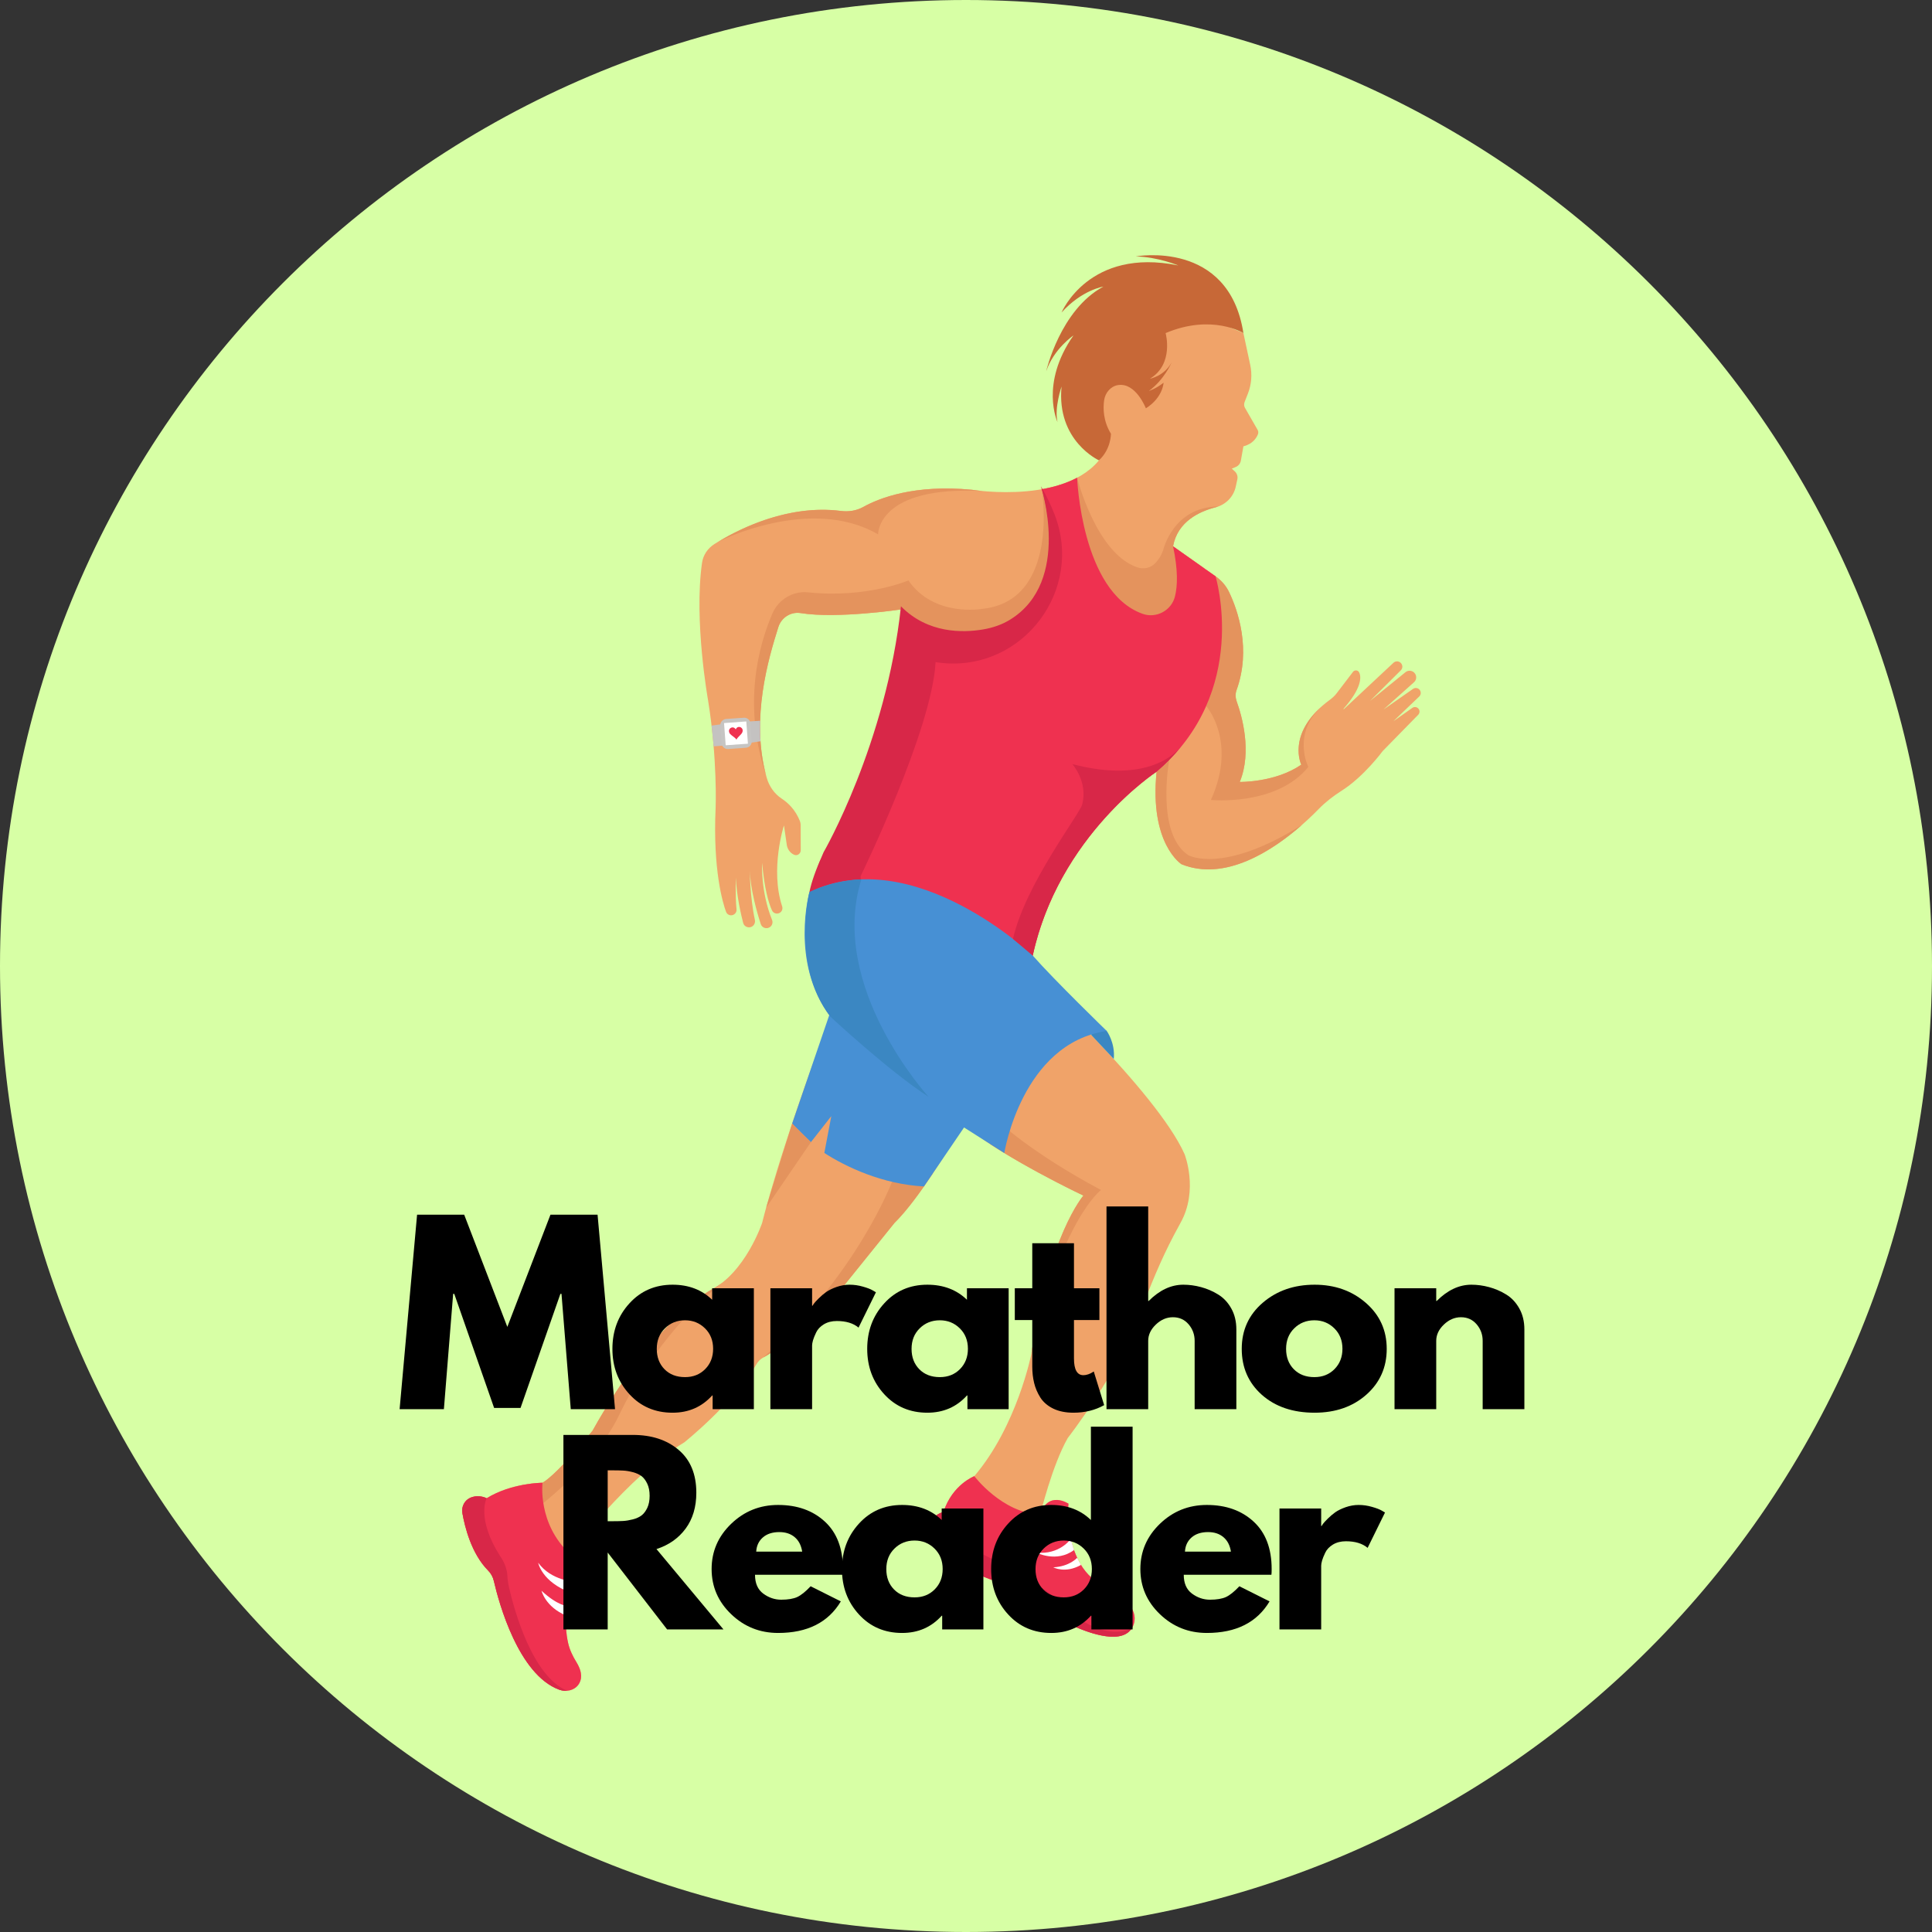 <svg xmlns="http://www.w3.org/2000/svg" xmlns:xlink="http://www.w3.org/1999/xlink" width="500" zoomAndPan="magnify" viewBox="0 0 375 375" height="500" preserveAspectRatio="xMidYMid meet" version="1.0"><rect x="0" y="0" width="375" height="375" fill="#333333" stroke="none"/><defs><g/><clipPath id="1953730145"><path d="M 187.5 0 C 83.945 0 0 83.945 0 187.5 C 0 291.055 83.945 375 187.5 375 C 291.055 375 375 291.055 375 187.5 C 375 83.945 291.055 0 187.5 0 " clip-rule="nonzero"/></clipPath><clipPath id="932d678ef5"><path d="M 89 60 L 276 60 L 276 328.469 L 89 328.469 Z M 89 60 " clip-rule="nonzero"/></clipPath><clipPath id="f2729aa11e"><path d="M 89 287 L 115 287 L 115 328.469 L 89 328.469 Z M 89 287 " clip-rule="nonzero"/></clipPath><clipPath id="030ed346b6"><path d="M 89 290 L 111 290 L 111 328.469 L 89 328.469 Z M 89 290 " clip-rule="nonzero"/></clipPath></defs><g clip-path="url(#1953730145)"><rect x="-37.5" width="450" fill="#d7ffa5" y="-37.5" height="450" fill-opacity="1"/></g><g clip-path="url(#932d678ef5)"><path fill="#f0a369" d="M 270.457 139.988 L 275.473 135.188 C 275.82 134.859 275.863 134.328 275.582 133.934 C 275.277 133.512 274.688 133.414 274.262 133.719 L 268.516 137.734 L 274.457 132.422 C 275.016 131.934 275.023 131.062 274.492 130.551 C 274.023 130.102 273.301 130.07 272.801 130.473 L 265.93 136.047 L 271.895 130.113 C 272.309 129.711 272.289 129.035 271.863 128.645 C 271.469 128.273 270.859 128.285 270.469 128.645 L 260.852 137.637 C 260.805 137.68 260.754 137.613 260.785 137.57 C 264.176 133.707 264.328 131.484 263.793 130.484 C 263.555 130.039 262.922 130.004 262.617 130.406 L 259.445 134.566 C 259.082 135.047 258.637 135.449 258.156 135.809 C 249.512 142.141 252.574 148.422 252.574 148.422 C 247.535 151.906 240.637 151.773 240.637 151.773 C 243.066 145.887 241.027 138.875 240.047 136.168 C 239.797 135.457 239.75 134.676 240.012 133.957 C 242.891 125.977 240.254 118.477 238.605 115.004 C 238.027 113.766 237.133 112.711 236.023 111.914 L 227.691 106.035 C 228.574 101.184 232.883 99.246 235.934 98.473 C 237.898 97.98 239.414 96.457 239.852 94.488 L 240.164 93.051 C 240.297 92.465 240.09 91.852 239.641 91.461 L 239.086 90.961 L 239.859 90.645 C 240.383 90.426 240.754 89.961 240.852 89.402 L 241.344 86.629 C 243.164 86.184 243.883 84.996 244.156 84.309 C 244.277 84.016 244.254 83.691 244.09 83.418 L 241.66 79.184 C 241.453 78.836 241.43 78.422 241.574 78.039 L 242.227 76.375 C 242.914 74.613 243.066 72.684 242.672 70.844 L 241.344 64.652 L 230.758 60.145 C 218.359 60.211 210.988 73.852 210.988 73.852 L 214.488 87.652 C 208.426 98.285 188.668 95.066 188.668 95.066 C 177.414 93.977 170.59 96.707 167.57 98.395 C 166.25 99.137 164.734 99.363 163.242 99.18 C 152.555 97.809 142.742 103.031 138.664 105.602 C 137.379 106.418 136.484 107.723 136.266 109.227 C 134.652 120.48 137.441 135.961 137.441 135.961 C 139.285 147.453 138.902 156.805 138.902 156.805 C 138.348 168.887 140.312 175.309 140.922 176.973 C 141.02 177.27 141.25 177.477 141.531 177.594 C 142.25 177.867 143.035 177.289 142.961 176.516 C 142.688 173.652 142.84 170.336 142.84 170.336 C 142.938 173.73 143.855 177.617 144.246 179.129 C 144.344 179.531 144.66 179.848 145.066 179.957 C 145.926 180.195 146.711 179.434 146.527 178.562 C 145.566 174.176 145.535 168.918 145.535 168.918 C 145.633 172.555 146.906 177.02 147.66 179.359 C 147.91 180.129 148.859 180.414 149.504 179.902 C 149.918 179.574 150.047 179.02 149.852 178.543 C 147.582 172.891 147.934 167.504 147.934 167.504 C 148.367 172.543 149.195 175.277 149.84 176.703 C 150.168 177.441 151.172 177.539 151.66 176.91 C 151.879 176.625 151.922 176.254 151.812 175.918 C 149.438 168.68 152.164 160.211 152.164 160.211 L 152.695 163.848 C 152.785 164.73 153.309 165.535 154.113 165.895 C 154.125 165.902 154.148 165.914 154.156 165.914 C 154.758 166.176 155.422 165.699 155.422 165.043 L 155.41 160.156 C 155.41 159.875 155.359 159.602 155.258 159.352 C 154.355 157.109 152.914 155.793 151.75 155.031 C 150.289 154.07 149.273 152.59 148.805 150.914 C 145.609 139.617 149.152 127.84 151.074 121.734 C 151.648 119.883 153.48 118.695 155.402 119 C 162.512 120.156 175.051 118.27 175.051 118.27 C 172.727 145.723 159.164 167.113 159.164 167.113 C 152.195 185.672 161.168 197.328 161.168 197.328 C 151.094 224.008 147.934 237.352 147.934 237.352 C 147.934 237.352 144.703 247.02 137.934 250.406 C 137.934 250.406 126.887 256.422 115.016 277.691 C 115.016 277.691 108.492 285.879 105.301 287.805 C 105.301 287.805 99.301 287.805 94.461 290.809 C 94.461 290.809 93.043 290.027 91.375 290.68 C 90.188 291.148 89.531 292.43 89.75 293.695 C 90.207 296.328 91.496 301.562 94.746 304.828 C 95.301 305.395 95.684 306.102 95.867 306.875 C 96.859 311.188 100.645 325.043 108.539 327.961 C 109.867 328.461 111.438 328.145 112.266 327.004 C 112.91 326.109 113.172 324.727 111.906 322.66 C 111.188 321.484 110.578 320.23 110.27 318.895 C 109.508 315.441 109.203 309.105 114.438 302.238 C 114.438 302.238 113.02 299.789 110.633 301.598 C 110.633 301.598 121.664 286.652 132.797 279.98 C 132.797 279.98 142.121 272.566 146.863 264.738 C 147.168 264.238 147.582 263.805 148.105 263.52 C 149.98 262.496 155.312 259.113 163.242 250.242 L 173.633 237.352 C 179.184 231.945 186.922 218.273 186.922 218.273 C 194.926 224.848 210.289 232.062 210.289 232.062 C 210.289 232.062 203.484 239.867 200.191 262.77 C 200.191 262.77 197.445 276.723 189.113 286.52 C 189.113 286.52 184.863 288.133 183.117 293.477 C 183.117 293.477 182.137 293.684 181.145 294.621 C 179.914 295.785 179.922 297.766 181.078 299.008 C 183.16 301.258 187.348 305.047 193.246 306.887 C 193.246 306.887 199.66 309.543 204.598 313.309 C 205.961 314.355 207.434 315.234 209.016 315.91 C 212.734 317.477 218.785 319.297 220.082 315.191 C 220.539 313.746 219.984 312.164 218.828 311.195 C 217.496 310.074 215.23 308.391 211.902 306.625 C 211.902 306.625 206.418 301.281 207.391 291.867 C 207.391 291.867 203.453 289.23 201.906 294 C 201.906 294 204.227 284.387 207.258 279.109 C 207.258 279.109 216.898 266.777 221.293 254.891 C 223.211 249.707 225.293 244.602 227.867 239.715 C 228.305 238.879 228.738 238.07 229.141 237.352 C 232.695 230.977 229.918 224.008 229.918 224.008 C 224.496 211.828 199.801 189.023 199.801 189.023 C 203.586 163.41 224.496 149.773 224.496 149.773 C 223.07 163.824 229.34 167.754 229.34 167.754 C 239.762 171.957 251.32 161.789 255.988 157 C 257.305 155.652 258.812 154.496 260.402 153.484 C 264.766 150.719 268.383 145.777 268.383 145.777 L 275.277 138.734 C 275.57 138.43 275.613 137.953 275.363 137.602 C 275.078 137.211 274.535 137.125 274.141 137.395 L 270.457 139.988 " fill-opacity="1" fill-rule="nonzero"/></g><path fill="#e4935d" d="M 105.453 291.758 C 111.066 287.152 117.152 281.004 120.16 274.688 C 123.246 268.234 129.449 257.719 140.168 248.977 L 140.156 248.977 C 139.461 249.512 138.73 250 137.934 250.406 C 137.934 250.406 126.887 256.422 115.016 277.691 C 115.016 277.691 108.492 285.879 105.301 287.805 C 105.301 287.805 103.621 287.816 101.332 288.25 L 103.684 292.887 C 103.684 292.887 104.688 292.379 105.453 291.758 " fill-opacity="1" fill-rule="nonzero"/><path fill="#e4935d" d="M 173.141 229.387 C 173.141 229.387 166.141 247.848 148.105 263.52 C 149.98 262.496 155.312 259.113 163.242 250.242 L 173.633 237.352 C 175.977 235.066 178.703 231.312 181.09 227.73 L 181.078 227.719 L 173.141 229.387 " fill-opacity="1" fill-rule="nonzero"/><path fill="#e4935d" d="M 193.707 217.598 C 193.707 217.598 192.137 222.027 192.211 222.07 L 192.211 222.094 C 200.281 227.359 210.289 232.062 210.289 232.062 C 210.289 232.062 203.484 239.867 200.191 262.77 C 205.93 236.777 213.703 230.977 213.703 230.977 C 199.984 223.66 193.707 217.598 193.707 217.598 " fill-opacity="1" fill-rule="nonzero"/><path fill="#3b87c2" d="M 214.816 200.105 C 214.816 200.105 216.504 202.422 216.18 205.547 L 211.75 200.824 C 211.75 200.824 213.387 199.344 214.816 200.105 " fill-opacity="1" fill-rule="nonzero"/><path fill="#c76837" d="M 213.309 89.352 C 213.309 89.352 205.023 85.594 206.047 75.023 C 206.047 75.023 204.609 79.152 205.262 81.926 C 205.262 81.926 201.773 74.512 208.359 65.109 C 208.359 65.109 204.543 67.68 203.062 72.066 C 203.062 72.066 205.777 60.145 214.16 55.629 C 214.16 55.629 210.016 56.258 206.047 60.656 C 206.047 60.656 211.359 47.965 228.707 51.523 C 228.707 51.523 224.727 49.859 220.453 49.773 C 220.453 49.773 238.508 46.43 241.344 64.652 C 241.344 64.652 235.27 60.852 226.242 64.652 C 226.242 64.652 227.934 70.66 223.188 73.512 C 223.188 73.512 225.949 73.035 227.398 70.367 C 227.398 70.367 225.992 73.707 222.992 75.887 C 222.992 75.887 224.398 75.449 225.848 74.285 C 225.848 74.285 225.75 77.137 222.414 79.258 C 222.414 79.258 220.465 74.199 217.008 74.742 C 215.566 74.973 214.52 76.246 214.312 77.68 C 214.086 79.281 214.129 81.73 215.633 84.191 C 215.633 84.191 215.676 87.152 213.309 89.352 " fill-opacity="1" fill-rule="nonzero"/><path fill="#e4935d" d="M 207.824 96.762 L 205.941 94.043 C 204.719 94.445 203.465 94.738 202.211 94.957 C 202.211 94.965 205.832 116.551 190.719 118.172 C 190.719 118.172 181.309 119.895 176.324 112.664 C 176.324 112.664 168.18 116.16 156.84 114.973 C 153.895 114.668 151.105 116.355 149.926 119.078 C 147.277 125.215 144.082 136.73 148.684 150.449 C 145.719 139.289 149.176 127.762 151.074 121.734 C 151.648 119.883 153.48 118.695 155.402 119 C 162.512 120.156 175.051 118.27 175.051 118.27 C 174.113 129.309 171.363 139.355 168.41 147.441 L 206.332 133.359 L 207.824 96.762 " fill-opacity="1" fill-rule="nonzero"/><path fill="#e4935d" d="M 170.438 103.719 C 170.438 103.719 170.207 94.203 190.816 95.324 C 189.477 95.195 188.668 95.066 188.668 95.066 C 177.449 93.977 170.633 96.695 167.59 98.383 C 166.262 99.125 164.723 99.363 163.207 99.168 C 153.145 97.895 143.863 102.457 139.426 105.145 C 139.547 105.078 157.277 96.066 170.438 103.719 " fill-opacity="1" fill-rule="nonzero"/><path fill="#e4935d" d="M 204.207 128.113 L 230.812 123.234 L 233.754 110.312 L 227.691 106.035 C 228.574 101.184 232.883 99.246 235.934 98.473 C 236.109 98.43 236.285 98.363 236.449 98.309 C 227.648 98.406 225.75 106.844 225.75 106.844 C 225.336 107.973 224.758 108.781 224.203 109.344 C 223.309 110.262 221.957 110.543 220.734 110.117 C 212.723 107.375 209.07 92.723 209.07 92.723 C 207.934 93.324 206.723 93.801 205.48 94.184 L 209.449 106.973 L 204.207 128.113 " fill-opacity="1" fill-rule="nonzero"/><path fill="#e4935d" d="M 234.113 137.035 C 234.113 137.035 240.211 143.883 235.031 155.27 C 235.031 155.27 247.742 156.531 253.949 148.859 C 253.949 148.859 250.535 142.176 256.938 136.766 C 249.828 142.762 252.574 148.422 252.574 148.422 C 247.535 151.906 240.637 151.773 240.637 151.773 C 243.066 145.887 241.027 138.875 240.047 136.168 C 239.797 135.457 239.75 134.676 240.012 133.957 C 242.891 125.977 240.254 118.477 238.605 115.004 C 238.027 113.766 237.133 112.711 236.023 111.914 L 234.18 110.621 L 234.113 137.035 " fill-opacity="1" fill-rule="nonzero"/><path fill="#e4935d" d="M 230.637 165.98 C 224.289 161.777 226.949 147.496 226.949 147.496 L 220.332 146.508 L 220.332 153.016 C 222.816 150.871 224.496 149.773 224.496 149.773 C 223.07 163.824 229.34 167.754 229.34 167.754 C 237.789 171.16 246.992 165.121 252.66 160.156 C 237.199 169.812 230.637 165.98 230.637 165.98 " fill-opacity="1" fill-rule="nonzero"/><g clip-path="url(#f2729aa11e)"><path fill="#ef3150" d="M 105.301 287.805 C 105.301 287.805 99.293 287.805 94.449 290.809 C 94.449 290.809 93.043 290.027 91.375 290.68 C 90.188 291.148 89.523 292.43 89.75 293.684 C 90.207 296.328 91.496 301.562 94.734 304.828 C 95.301 305.395 95.684 306.102 95.855 306.875 C 96.859 311.188 100.645 325.043 108.527 327.961 C 109.867 328.449 111.426 328.145 112.266 326.992 C 112.898 326.109 113.16 324.727 111.906 322.66 C 111.176 321.484 110.566 320.23 110.27 318.895 C 109.496 315.441 109.203 309.105 114.438 302.238 C 114.438 302.238 113.008 299.789 110.621 301.598 C 104.309 295.762 105.301 287.805 105.301 287.805 " fill-opacity="1" fill-rule="nonzero"/></g><path fill="#ef3150" d="M 189.113 286.52 C 189.113 286.52 184.852 288.133 183.117 293.477 C 183.117 293.477 182.246 293.652 181.328 294.445 C 179.969 295.621 179.859 297.699 181.078 299.016 C 183.16 301.27 187.348 305.047 193.246 306.887 C 193.246 306.887 200.086 309.719 205.078 313.68 C 205.797 314.254 206.562 314.777 207.402 315.172 C 210.605 316.715 218.566 319.969 220.082 315.18 C 220.527 313.746 219.984 312.164 218.828 311.195 C 217.793 310.328 216.18 309.105 213.934 307.77 C 211.957 306.594 210.344 304.883 209.309 302.836 C 208.055 300.324 206.898 296.609 207.391 291.867 C 207.391 291.867 203.441 289.23 201.895 293.988 C 194.48 293.652 189.113 286.52 189.113 286.52 " fill-opacity="1" fill-rule="nonzero"/><path fill="#ffffff" d="M 207.816 298.734 C 207.816 298.734 205.656 301.836 201.141 301.355 C 201.141 301.355 205.078 303.395 208.469 300.855 L 207.816 298.734 " fill-opacity="1" fill-rule="nonzero"/><path fill="#ffffff" d="M 209.078 302.359 C 209.078 302.359 207.617 304.066 204.445 304.211 C 204.445 304.211 206.723 305.492 209.82 303.75 L 209.078 302.359 " fill-opacity="1" fill-rule="nonzero"/><path fill="#d82748" d="M 181.078 299.016 C 183.16 301.27 187.348 305.047 193.246 306.887 C 193.246 306.887 200.086 309.719 205.078 313.68 C 205.797 314.254 206.562 314.777 207.402 315.172 C 210.379 316.605 217.422 319.492 219.633 316.094 C 216.789 317.348 213.758 316.508 211.457 315.367 C 209.734 314.508 208.176 313.34 206.832 311.969 C 201.852 306.855 192.082 302.359 192.082 302.359 C 183.523 298.223 183.117 293.477 183.117 293.477 C 183.117 293.477 182.246 293.652 181.328 294.445 C 179.969 295.621 179.859 297.699 181.078 299.016 " fill-opacity="1" fill-rule="nonzero"/><g clip-path="url(#030ed346b6)"><path fill="#d82748" d="M 98.789 308.074 C 98.613 307.301 98.516 306.527 98.473 305.742 C 98.363 303.762 97.121 302.109 97.121 302.109 C 92.379 294.738 94.449 290.809 94.449 290.809 C 94.449 290.809 93.043 290.027 91.375 290.68 C 90.188 291.148 89.523 292.43 89.75 293.684 C 90.207 296.328 91.496 301.562 94.734 304.828 C 95.301 305.395 95.684 306.102 95.855 306.875 C 96.859 311.188 100.645 325.043 108.527 327.961 C 109.039 328.145 109.574 328.223 110.086 328.18 C 103.305 325.336 99.824 312.559 98.789 308.074 " fill-opacity="1" fill-rule="nonzero"/></g><path fill="#ffffff" d="M 111.602 307.016 C 111.602 307.016 107.031 306.855 104.461 303.328 C 104.461 303.328 105.145 307.051 110.785 309.129 L 111.602 307.016 " fill-opacity="1" fill-rule="nonzero"/><path fill="#ffffff" d="M 110.117 311.73 C 110.117 311.73 108.266 311.688 105.113 308.77 C 105.113 308.77 105.832 311.883 109.898 313.582 L 110.117 311.73 " fill-opacity="1" fill-rule="nonzero"/><path fill="#ef3150" d="M 235.934 111.859 L 227.691 106.035 C 228.664 110.629 228.574 113.711 228.062 115.758 C 227.387 118.512 224.41 120.102 221.75 119.133 C 209.887 114.863 209.07 92.734 209.07 92.734 L 209.07 92.723 C 206.953 93.844 204.578 94.543 202.211 94.957 C 202.211 94.965 208.273 113.34 196.324 120.809 C 194.699 121.82 192.844 122.441 190.945 122.766 C 187.066 123.422 180.262 123.562 175.051 118.27 C 172.727 145.723 159.164 167.113 159.164 167.113 C 157.223 172.281 156.523 176.91 156.512 180.902 C 182.746 171.043 199.801 189.023 199.801 189.023 C 203.586 163.41 224.496 149.773 224.496 149.773 C 242.793 134.219 235.934 111.859 235.934 111.859 " fill-opacity="1" fill-rule="nonzero"/><path fill="#d82748" d="M 181.59 128.516 C 181.59 128.516 182.148 128.621 183.141 128.711 C 198.711 130.059 210.355 114.449 204.707 99.898 C 204 98.078 203.125 96.219 202.035 94.379 C 202.035 94.379 208.086 112.754 196.148 120.219 C 194.523 121.242 192.668 121.863 190.773 122.18 C 186.891 122.832 180.086 122.984 174.875 117.684 C 172.027 144.383 159.859 165.414 159.859 165.414 C 158.234 169.062 157.516 171.195 157.102 173.164 L 165.684 177.844 C 166.426 177.734 167.168 177.637 167.887 177.574 L 167.023 170.105 C 167.023 170.105 180.938 141.652 181.59 128.516 " fill-opacity="1" fill-rule="nonzero"/><path fill="#4790d4" d="M 214.816 200.105 C 198.285 202.555 194.938 223.801 194.938 223.801 L 187.121 218.84 L 179.336 230.289 C 171.32 229.863 164.234 226.523 160.004 223.789 L 161.355 216.641 L 157.398 221.691 C 155.152 219.621 153.754 218.086 153.754 218.086 L 160.961 197.023 C 153.34 186.66 157.102 173.164 157.102 173.164 C 177.371 163.379 200.445 185.465 200.445 185.465 C 204.676 190.277 214.816 200.105 214.816 200.105 " fill-opacity="1" fill-rule="nonzero"/><path fill="#3b87c2" d="M 161.168 197.328 C 161.168 197.328 172.598 207.965 180.238 212.895 C 180.238 212.895 160.645 191.504 167.199 170.684 C 167.199 170.684 161.879 170.793 157.102 173.164 C 157.102 173.164 153.547 187.414 161.168 197.328 " fill-opacity="1" fill-rule="nonzero"/><path fill="#e4935d" d="M 153.754 218.086 L 148.719 234.391 L 157.398 221.691 Z M 153.754 218.086 " fill-opacity="1" fill-rule="nonzero"/><path fill="#c4c2c1" d="M 145.5 140.031 L 147.551 139.898 C 147.551 139.898 147.496 143.035 147.617 143.883 L 145.535 144.188 C 145.535 144.188 145.426 141.043 145.5 140.031 " fill-opacity="1" fill-rule="nonzero"/><path fill="#c4c2c1" d="M 140.016 140.574 L 138.117 140.836 L 138.523 144.863 L 140.398 144.723 L 140.016 140.574 " fill-opacity="1" fill-rule="nonzero"/><path fill="#c6c5c3" d="M 145.652 140.422 C 145.609 139.758 145.031 139.258 144.367 139.312 L 140.934 139.551 C 140.266 139.605 139.766 140.184 139.809 140.848 L 140.059 144.277 C 140.113 144.941 140.691 145.441 141.355 145.387 L 144.793 145.137 C 145.457 145.094 145.957 144.516 145.902 143.852 L 145.652 140.422 " fill-opacity="1" fill-rule="nonzero"/><path fill="#ffffff" d="M 145.172 144.352 L 140.855 144.656 L 140.539 140.348 L 144.855 140.031 L 145.172 144.352 " fill-opacity="1" fill-rule="nonzero"/><path fill="#ef3150" d="M 144.051 141.434 C 143.918 141.227 143.691 141.086 143.441 141.098 C 142.973 141.098 142.809 141.574 142.809 141.574 C 142.809 141.574 142.559 141.117 142.098 141.195 C 141.859 141.227 141.641 141.391 141.543 141.621 C 141.488 141.762 141.457 141.957 141.555 142.195 C 141.586 142.285 141.641 142.359 141.695 142.438 C 141.719 142.457 141.738 142.492 141.773 142.512 C 141.879 142.621 142.086 142.797 142.297 142.949 C 142.297 142.949 142.809 143.309 142.949 143.559 C 143.047 143.285 143.504 142.859 143.504 142.859 C 143.691 142.688 143.863 142.48 143.965 142.348 C 143.984 142.328 144.008 142.293 144.02 142.262 C 144.074 142.188 144.105 142.098 144.125 142.012 C 144.191 141.762 144.137 141.574 144.051 141.434 " fill-opacity="1" fill-rule="nonzero"/><path fill="#d82748" d="M 224.496 149.773 C 226.316 148.227 227.887 146.605 229.242 144.941 C 228.422 145.809 223.223 152.254 208.141 148.312 C 208.141 148.312 211.195 151.699 210.062 156.129 C 209.594 157.992 198.992 171.664 196.617 182.242 L 200.445 185.465 L 200.465 185.465 C 205.523 162.148 224.496 149.773 224.496 149.773 " fill-opacity="1" fill-rule="nonzero"/><g fill="#000000" fill-opacity="1"><g transform="translate(76.831, 273.517)"><g><path d="M 33.953 0 L 32.156 -22.375 L 31.938 -22.375 L 24.203 -0.234 L 19.078 -0.234 L 11.344 -22.375 L 11.125 -22.375 L 9.328 0 L 0.734 0 L 4.125 -37.75 L 13.266 -37.75 L 21.641 -15.969 L 30.016 -37.75 L 39.156 -37.75 L 42.547 0 Z M 33.953 0 "/></g></g></g><g fill="#000000" fill-opacity="1"><g transform="translate(117.823, 273.517)"><g><path d="M 4.344 -2.906 C 2.145 -5.301 1.047 -8.234 1.047 -11.703 C 1.047 -15.18 2.145 -18.125 4.344 -20.531 C 6.539 -22.945 9.332 -24.156 12.719 -24.156 C 15.832 -24.156 18.395 -23.18 20.406 -21.234 L 20.406 -23.469 L 28.5 -23.469 L 28.5 0 L 20.5 0 L 20.5 -2.656 L 20.406 -2.656 C 18.395 -0.426 15.832 0.688 12.719 0.688 C 9.332 0.688 6.539 -0.508 4.344 -2.906 Z M 11.234 -15.688 C 10.18 -14.656 9.656 -13.328 9.656 -11.703 C 9.656 -10.086 10.156 -8.77 11.156 -7.75 C 12.164 -6.727 13.492 -6.219 15.141 -6.219 C 16.723 -6.219 18.023 -6.734 19.047 -7.766 C 20.078 -8.805 20.594 -10.125 20.594 -11.719 C 20.594 -13.332 20.066 -14.656 19.016 -15.688 C 17.961 -16.727 16.672 -17.25 15.141 -17.25 C 13.586 -17.25 12.285 -16.727 11.234 -15.688 Z M 11.234 -15.688 "/></g></g></g><g fill="#000000" fill-opacity="1"><g transform="translate(146.783, 273.517)"><g><path d="M 2.75 0 L 2.75 -23.469 L 10.844 -23.469 L 10.844 -20.078 L 10.938 -20.078 C 11 -20.203 11.098 -20.352 11.234 -20.531 C 11.367 -20.719 11.664 -21.039 12.125 -21.5 C 12.582 -21.957 13.066 -22.367 13.578 -22.734 C 14.098 -23.098 14.77 -23.426 15.594 -23.719 C 16.426 -24.008 17.266 -24.156 18.109 -24.156 C 18.992 -24.156 19.863 -24.031 20.719 -23.781 C 21.57 -23.539 22.195 -23.301 22.594 -23.062 L 23.234 -22.688 L 19.859 -15.828 C 18.848 -16.68 17.441 -17.109 15.641 -17.109 C 14.672 -17.109 13.832 -16.895 13.125 -16.469 C 12.426 -16.039 11.93 -15.52 11.641 -14.906 C 11.348 -14.301 11.141 -13.785 11.016 -13.359 C 10.898 -12.93 10.844 -12.598 10.844 -12.359 L 10.844 0 Z M 2.75 0 "/></g></g></g><g fill="#000000" fill-opacity="1"><g transform="translate(167.278, 273.517)"><g><path d="M 4.344 -2.906 C 2.145 -5.301 1.047 -8.234 1.047 -11.703 C 1.047 -15.18 2.145 -18.125 4.344 -20.531 C 6.539 -22.945 9.332 -24.156 12.719 -24.156 C 15.832 -24.156 18.395 -23.18 20.406 -21.234 L 20.406 -23.469 L 28.5 -23.469 L 28.5 0 L 20.5 0 L 20.5 -2.656 L 20.406 -2.656 C 18.395 -0.426 15.832 0.688 12.719 0.688 C 9.332 0.688 6.539 -0.508 4.344 -2.906 Z M 11.234 -15.688 C 10.18 -14.656 9.656 -13.328 9.656 -11.703 C 9.656 -10.086 10.156 -8.77 11.156 -7.75 C 12.164 -6.727 13.492 -6.219 15.141 -6.219 C 16.723 -6.219 18.023 -6.734 19.047 -7.766 C 20.078 -8.805 20.594 -10.125 20.594 -11.719 C 20.594 -13.332 20.066 -14.656 19.016 -15.688 C 17.961 -16.727 16.672 -17.25 15.141 -17.25 C 13.586 -17.25 12.285 -16.727 11.234 -15.688 Z M 11.234 -15.688 "/></g></g></g><g fill="#000000" fill-opacity="1"><g transform="translate(196.238, 273.517)"><g><path d="M 4.125 -23.469 L 4.125 -32.203 L 12.219 -32.203 L 12.219 -23.469 L 17.156 -23.469 L 17.156 -17.297 L 12.219 -17.297 L 12.219 -9.844 C 12.219 -7.676 12.828 -6.594 14.047 -6.594 C 14.348 -6.594 14.664 -6.648 15 -6.766 C 15.344 -6.891 15.602 -7.016 15.781 -7.141 L 16.062 -7.312 L 18.078 -0.781 C 16.336 0.195 14.352 0.688 12.125 0.688 C 10.602 0.688 9.289 0.422 8.188 -0.109 C 7.094 -0.648 6.258 -1.367 5.688 -2.266 C 5.125 -3.16 4.723 -4.102 4.484 -5.094 C 4.242 -6.094 4.125 -7.156 4.125 -8.281 L 4.125 -17.297 L 0.734 -17.297 L 0.734 -23.469 Z M 4.125 -23.469 "/></g></g></g><g fill="#000000" fill-opacity="1"><g transform="translate(212.021, 273.517)"><g><path d="M 2.75 0 L 2.75 -39.344 L 10.844 -39.344 L 10.844 -21 L 10.938 -21 C 13.039 -23.102 15.281 -24.156 17.656 -24.156 C 18.812 -24.156 19.961 -24 21.109 -23.688 C 22.254 -23.383 23.352 -22.91 24.406 -22.266 C 25.457 -21.629 26.312 -20.723 26.969 -19.547 C 27.625 -18.379 27.953 -17.02 27.953 -15.469 L 27.953 0 L 19.859 0 L 19.859 -13.266 C 19.859 -14.484 19.469 -15.551 18.688 -16.469 C 17.906 -17.383 16.891 -17.844 15.641 -17.844 C 14.422 -17.844 13.316 -17.367 12.328 -16.422 C 11.336 -15.473 10.844 -14.422 10.844 -13.266 L 10.844 0 Z M 2.75 0 "/></g></g></g><g fill="#000000" fill-opacity="1"><g transform="translate(239.974, 273.517)"><g><path d="M 4.953 -2.781 C 2.348 -5.102 1.047 -8.078 1.047 -11.703 C 1.047 -15.336 2.406 -18.32 5.125 -20.656 C 7.844 -22.988 11.195 -24.156 15.188 -24.156 C 19.125 -24.156 22.441 -22.977 25.141 -20.625 C 27.836 -18.281 29.188 -15.305 29.188 -11.703 C 29.188 -8.109 27.867 -5.145 25.234 -2.812 C 22.598 -0.477 19.25 0.688 15.188 0.688 C 10.977 0.688 7.566 -0.469 4.953 -2.781 Z M 11.234 -15.688 C 10.18 -14.656 9.656 -13.328 9.656 -11.703 C 9.656 -10.086 10.156 -8.77 11.156 -7.75 C 12.164 -6.727 13.492 -6.219 15.141 -6.219 C 16.723 -6.219 18.023 -6.734 19.047 -7.766 C 20.078 -8.805 20.594 -10.125 20.594 -11.719 C 20.594 -13.332 20.066 -14.656 19.016 -15.688 C 17.961 -16.727 16.672 -17.25 15.141 -17.25 C 13.586 -17.25 12.285 -16.727 11.234 -15.688 Z M 11.234 -15.688 "/></g></g></g><g fill="#000000" fill-opacity="1"><g transform="translate(267.927, 273.517)"><g><path d="M 2.75 0 L 2.75 -23.469 L 10.844 -23.469 L 10.844 -21 L 10.938 -21 C 13.039 -23.102 15.281 -24.156 17.656 -24.156 C 18.812 -24.156 19.961 -24 21.109 -23.688 C 22.254 -23.383 23.352 -22.91 24.406 -22.266 C 25.457 -21.629 26.312 -20.723 26.969 -19.547 C 27.625 -18.379 27.953 -17.02 27.953 -15.469 L 27.953 0 L 19.859 0 L 19.859 -13.266 C 19.859 -14.484 19.469 -15.551 18.688 -16.469 C 17.906 -17.383 16.891 -17.844 15.641 -17.844 C 14.422 -17.844 13.316 -17.367 12.328 -16.422 C 11.336 -15.473 10.844 -14.422 10.844 -13.266 L 10.844 0 Z M 2.75 0 "/></g></g></g><g fill="#000000" fill-opacity="1"><g transform="translate(106.609, 316.267)"><g><path d="M 2.75 -37.75 L 16.234 -37.75 C 19.867 -37.75 22.828 -36.781 25.109 -34.844 C 27.398 -32.906 28.547 -30.133 28.547 -26.531 C 28.547 -23.758 27.852 -21.438 26.469 -19.562 C 25.082 -17.688 23.195 -16.363 20.812 -15.594 L 33.812 0 L 22.875 0 L 11.344 -14.922 L 11.344 0 L 2.75 0 Z M 11.344 -21 L 12.359 -21 C 13.148 -21 13.816 -21.016 14.359 -21.047 C 14.91 -21.078 15.535 -21.18 16.234 -21.359 C 16.941 -21.547 17.508 -21.805 17.938 -22.141 C 18.363 -22.473 18.727 -22.957 19.031 -23.594 C 19.332 -24.238 19.484 -25.02 19.484 -25.938 C 19.484 -26.852 19.332 -27.629 19.031 -28.266 C 18.727 -28.91 18.363 -29.398 17.938 -29.734 C 17.508 -30.066 16.941 -30.328 16.234 -30.516 C 15.535 -30.703 14.91 -30.805 14.359 -30.828 C 13.816 -30.859 13.148 -30.875 12.359 -30.875 L 11.344 -30.875 Z M 11.344 -21 "/></g></g></g><g fill="#000000" fill-opacity="1"><g transform="translate(137.078, 316.267)"><g><path d="M 26.484 -10.609 L 9.469 -10.609 C 9.469 -8.961 10 -7.742 11.062 -6.953 C 12.133 -6.16 13.297 -5.766 14.547 -5.766 C 15.859 -5.766 16.895 -5.938 17.656 -6.281 C 18.414 -6.633 19.285 -7.332 20.266 -8.375 L 26.125 -5.438 C 23.688 -1.352 19.629 0.688 13.953 0.688 C 10.41 0.688 7.375 -0.523 4.844 -2.953 C 2.312 -5.379 1.047 -8.301 1.047 -11.719 C 1.047 -15.133 2.312 -18.062 4.844 -20.5 C 7.375 -22.938 10.41 -24.156 13.953 -24.156 C 17.672 -24.156 20.695 -23.078 23.031 -20.922 C 25.363 -18.773 26.531 -15.707 26.531 -11.719 C 26.531 -11.164 26.516 -10.797 26.484 -10.609 Z M 9.703 -15.094 L 18.625 -15.094 C 18.438 -16.312 17.953 -17.25 17.172 -17.906 C 16.398 -18.562 15.406 -18.891 14.188 -18.891 C 12.844 -18.891 11.773 -18.539 10.984 -17.844 C 10.191 -17.145 9.766 -16.227 9.703 -15.094 Z M 9.703 -15.094 "/></g></g></g><g fill="#000000" fill-opacity="1"><g transform="translate(162.377, 316.267)"><g><path d="M 4.344 -2.906 C 2.145 -5.301 1.047 -8.234 1.047 -11.703 C 1.047 -15.18 2.145 -18.125 4.344 -20.531 C 6.539 -22.945 9.332 -24.156 12.719 -24.156 C 15.832 -24.156 18.395 -23.18 20.406 -21.234 L 20.406 -23.469 L 28.5 -23.469 L 28.5 0 L 20.5 0 L 20.5 -2.656 L 20.406 -2.656 C 18.395 -0.426 15.832 0.688 12.719 0.688 C 9.332 0.688 6.539 -0.508 4.344 -2.906 Z M 11.234 -15.688 C 10.18 -14.656 9.656 -13.328 9.656 -11.703 C 9.656 -10.086 10.156 -8.77 11.156 -7.75 C 12.164 -6.727 13.492 -6.219 15.141 -6.219 C 16.723 -6.219 18.023 -6.734 19.047 -7.766 C 20.078 -8.805 20.594 -10.125 20.594 -11.719 C 20.594 -13.332 20.066 -14.656 19.016 -15.688 C 17.961 -16.727 16.672 -17.25 15.141 -17.25 C 13.586 -17.25 12.285 -16.727 11.234 -15.688 Z M 11.234 -15.688 "/></g></g></g><g fill="#000000" fill-opacity="1"><g transform="translate(191.337, 316.267)"><g><path d="M 4.344 -2.906 C 2.145 -5.301 1.047 -8.234 1.047 -11.703 C 1.047 -15.18 2.145 -18.125 4.344 -20.531 C 6.539 -22.945 9.332 -24.156 12.719 -24.156 C 15.832 -24.156 18.395 -23.18 20.406 -21.234 L 20.406 -39.344 L 28.5 -39.344 L 28.5 0 L 20.5 0 L 20.5 -2.656 L 20.406 -2.656 C 18.395 -0.426 15.832 0.688 12.719 0.688 C 9.332 0.688 6.539 -0.508 4.344 -2.906 Z M 11.234 -15.688 C 10.18 -14.656 9.656 -13.328 9.656 -11.703 C 9.656 -10.086 10.156 -8.77 11.156 -7.75 C 12.164 -6.727 13.492 -6.219 15.141 -6.219 C 16.723 -6.219 18.023 -6.734 19.047 -7.766 C 20.078 -8.805 20.594 -10.125 20.594 -11.719 C 20.594 -13.332 20.066 -14.656 19.016 -15.688 C 17.961 -16.727 16.672 -17.25 15.141 -17.25 C 13.586 -17.25 12.285 -16.727 11.234 -15.688 Z M 11.234 -15.688 "/></g></g></g><g fill="#000000" fill-opacity="1"><g transform="translate(220.296, 316.267)"><g><path d="M 26.484 -10.609 L 9.469 -10.609 C 9.469 -8.961 10 -7.742 11.062 -6.953 C 12.133 -6.16 13.297 -5.766 14.547 -5.766 C 15.859 -5.766 16.895 -5.938 17.656 -6.281 C 18.414 -6.633 19.285 -7.332 20.266 -8.375 L 26.125 -5.438 C 23.688 -1.352 19.629 0.688 13.953 0.688 C 10.41 0.688 7.375 -0.523 4.844 -2.953 C 2.312 -5.379 1.047 -8.301 1.047 -11.719 C 1.047 -15.133 2.312 -18.062 4.844 -20.5 C 7.375 -22.938 10.41 -24.156 13.953 -24.156 C 17.672 -24.156 20.695 -23.078 23.031 -20.922 C 25.363 -18.773 26.531 -15.707 26.531 -11.719 C 26.531 -11.164 26.516 -10.797 26.484 -10.609 Z M 9.703 -15.094 L 18.625 -15.094 C 18.438 -16.312 17.953 -17.25 17.172 -17.906 C 16.398 -18.562 15.406 -18.891 14.188 -18.891 C 12.844 -18.891 11.773 -18.539 10.984 -17.844 C 10.191 -17.145 9.766 -16.227 9.703 -15.094 Z M 9.703 -15.094 "/></g></g></g><g fill="#000000" fill-opacity="1"><g transform="translate(245.596, 316.267)"><g><path d="M 2.75 0 L 2.75 -23.469 L 10.844 -23.469 L 10.844 -20.078 L 10.938 -20.078 C 11 -20.203 11.098 -20.352 11.234 -20.531 C 11.367 -20.719 11.664 -21.039 12.125 -21.5 C 12.582 -21.957 13.066 -22.367 13.578 -22.734 C 14.098 -23.098 14.77 -23.426 15.594 -23.719 C 16.426 -24.008 17.266 -24.156 18.109 -24.156 C 18.992 -24.156 19.863 -24.031 20.719 -23.781 C 21.57 -23.539 22.195 -23.301 22.594 -23.062 L 23.234 -22.688 L 19.859 -15.828 C 18.848 -16.68 17.441 -17.109 15.641 -17.109 C 14.672 -17.109 13.832 -16.895 13.125 -16.469 C 12.426 -16.039 11.93 -15.52 11.641 -14.906 C 11.348 -14.301 11.141 -13.785 11.016 -13.359 C 10.898 -12.93 10.844 -12.598 10.844 -12.359 L 10.844 0 Z M 2.75 0 "/></g></g></g></svg>